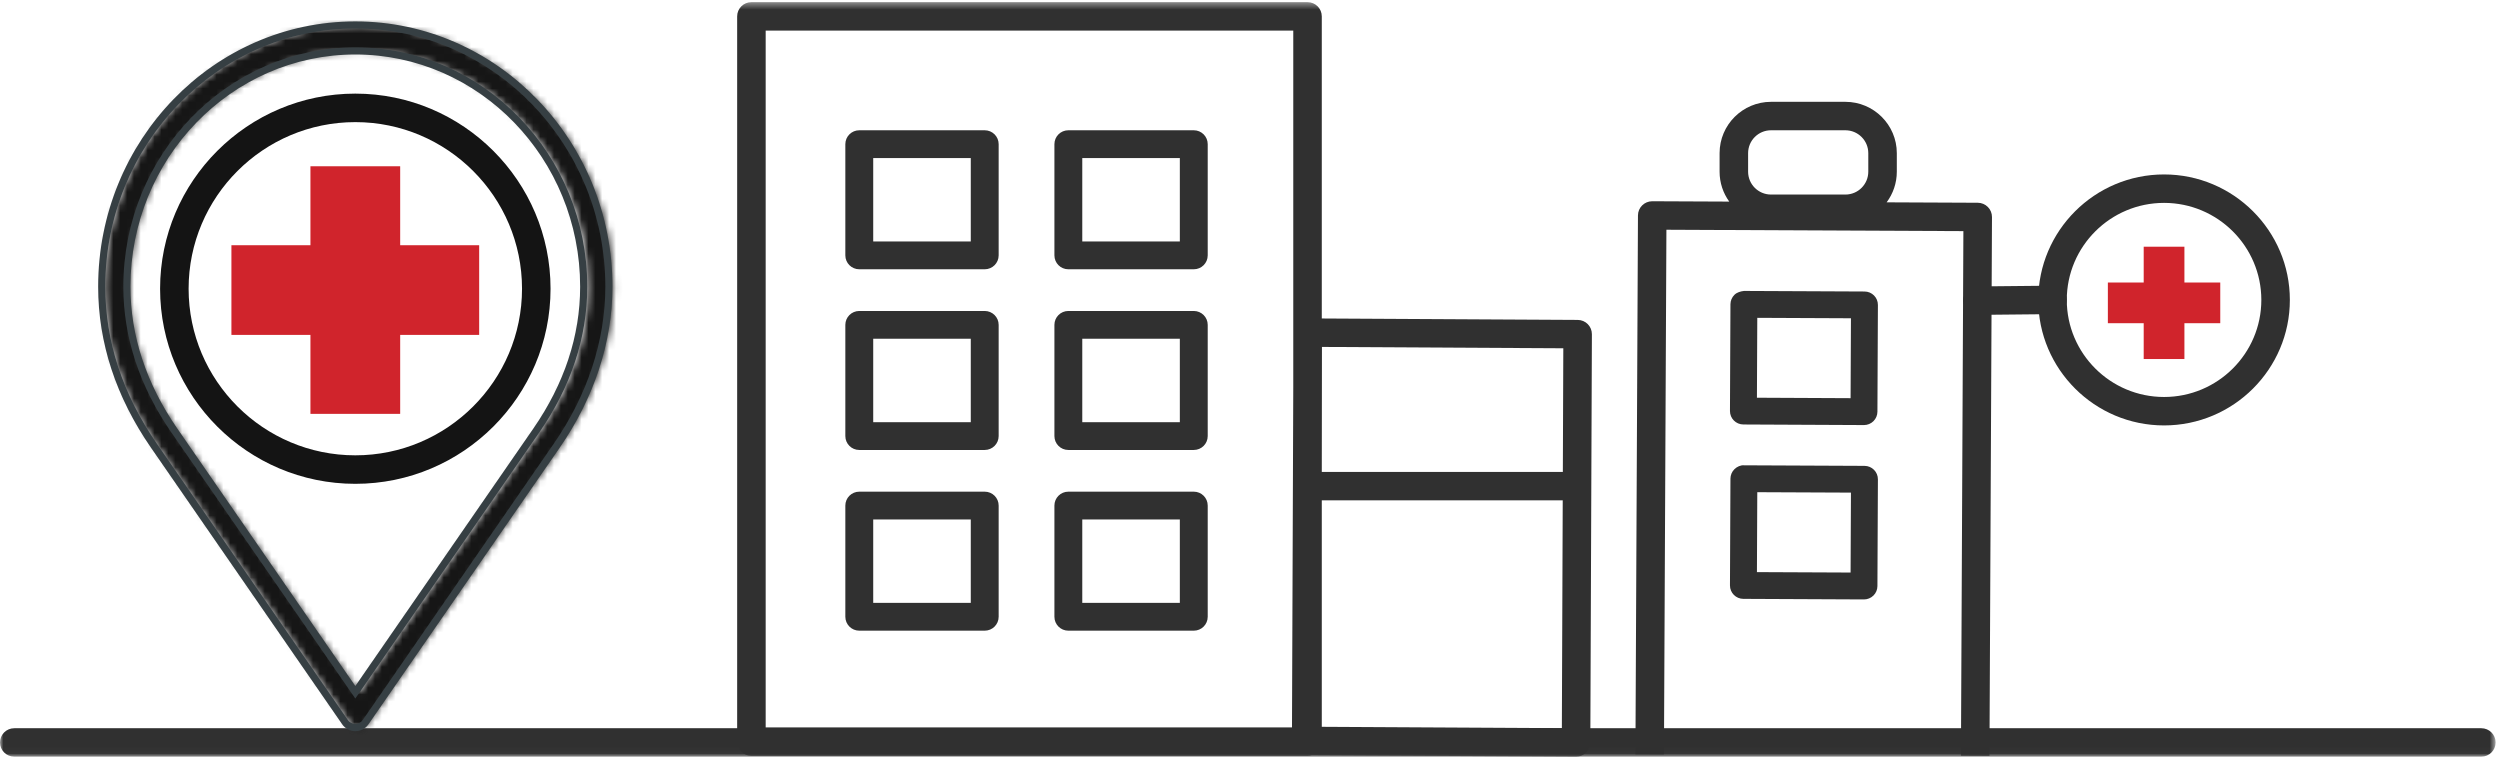<?xml version="1.0" encoding="UTF-8"?>
<svg width="363px" height="110px" viewBox="0 0 363 110" version="1.1" xmlns="http://www.w3.org/2000/svg" xmlns:xlink="http://www.w3.org/1999/xlink">
    <!-- Generator: Sketch 46.2 (44496) - http://www.bohemiancoding.com/sketch -->
    <title>Page 1</title>
    <desc>Created with Sketch.</desc>
    <defs>
        <polygon id="path-1" points="0 0.415 0 109.973 362.362 109.973 362.362 0.415 0 0.415"></polygon>
        <path d="M0.276,38.282 C0.276,17.324 16.837,0.278 37.19,0.278 C57.542,0.278 74.099,17.324 74.099,38.282 C74.099,46.218 71.467,54.207 66.496,61.387 L38.682,101.52 C38.337,102.017 37.783,102.308 37.19,102.308 C36.6,102.308 36.044,102.017 35.699,101.52 L7.889,61.391 C2.835,54.099 0.276,46.323 0.276,38.282 Z M10.87,59.2 L37.19,97.175 L63.514,59.195 C68.105,52.568 70.434,45.529 70.434,38.282 C70.434,19.405 55.521,4.05 37.19,4.05 C18.858,4.05 3.939,19.405 3.939,38.282 C3.939,45.522 6.272,52.562 10.87,59.2 Z" id="path-3"></path>
        <polygon id="path-5" points="0 123 362.362 123 362.362 0.278 0 0.278"></polygon>
    </defs>
    <g id="boryung" stroke="none" stroke-width="1" fill="none" fill-rule="evenodd">
        <g id="mobile_main" transform="translate(-138, -1455)">
            <g id="Page-1" transform="translate(138, 1448)">
                <g id="Group-6" transform="translate(0, 6.897)">
                    <mask id="mask-2" fill="white">
                        <use xlink:href="#path-1"></use>
                    </mask>
                    <g id="Clip-2"></g>
                    <path d="M126.791,35.165 L140.957,35.165 L140.957,23.055 L126.791,23.055 L126.791,35.165 Z M142.98,39.202 L124.768,39.202 C123.65,39.202 122.743,38.298 122.743,37.183 L122.743,21.037 C122.743,19.922 123.65,19.018 124.768,19.018 L142.98,19.018 C144.098,19.018 145.005,19.922 145.005,21.037 L145.005,37.183 C145.005,38.298 144.098,39.202 142.98,39.202 L142.98,39.202 Z M157.146,35.165 L171.312,35.165 L171.312,23.055 L157.146,23.055 L157.146,35.165 Z M173.337,39.202 L155.123,39.202 C154.005,39.202 153.101,38.298 153.101,37.183 L153.101,21.037 C153.101,19.922 154.005,19.018 155.123,19.018 L173.337,19.018 C174.455,19.018 175.36,19.922 175.36,21.037 L175.36,37.183 C175.36,38.298 174.455,39.202 173.337,39.202 L173.337,39.202 Z M255.106,57.852 L268.705,57.918 L268.757,46.316 L255.158,46.252 L255.106,57.852 Z M270.649,61.823 L270.639,61.823 L253.135,61.738 C252.056,61.732 251.187,60.859 251.191,59.781 L251.261,44.286 C251.263,43.768 251.472,43.274 251.839,42.911 C252.208,42.545 252.75,42.403 253.224,42.347 L270.73,42.43 C271.807,42.434 272.678,43.309 272.672,44.385 L272.602,59.884 C272.6,60.4 272.392,60.894 272.024,61.257 C271.657,61.619 271.165,61.823 270.649,61.823 L270.649,61.823 Z M126.791,61.402 L140.957,61.402 L140.957,49.291 L126.791,49.291 L126.791,61.402 Z M142.98,65.439 L124.768,65.439 C123.65,65.439 122.743,64.536 122.743,63.421 L122.743,47.274 C122.743,46.159 123.65,45.256 124.768,45.256 L142.98,45.256 C144.098,45.256 145.005,46.159 145.005,47.274 L145.005,63.421 C145.005,64.536 144.098,65.439 142.98,65.439 L142.98,65.439 Z M157.146,61.402 L171.312,61.402 L171.312,49.291 L157.146,49.291 L157.146,61.402 Z M173.337,65.439 L155.123,65.439 C154.005,65.439 153.101,64.536 153.101,63.421 L153.101,47.274 C153.101,46.159 154.005,45.256 155.123,45.256 L173.337,45.256 C174.455,45.256 175.36,46.159 175.36,47.274 L175.36,63.421 C175.36,64.536 174.455,65.439 173.337,65.439 L173.337,65.439 Z M255.106,83.174 L268.705,83.236 L268.757,71.631 L255.158,71.569 L255.106,83.174 Z M270.649,87.141 L270.639,87.141 L253.135,87.058 C252.056,87.054 251.187,86.179 251.191,85.103 L251.261,69.604 C251.263,69.087 251.472,68.594 251.839,68.231 C252.208,67.865 252.75,67.621 253.224,67.665 L270.73,67.747 C271.807,67.751 272.678,68.627 272.672,69.705 L272.602,85.202 C272.6,85.718 272.392,86.212 272.024,86.575 C271.657,86.936 271.165,87.141 270.649,87.141 L270.649,87.141 Z M126.791,87.641 L140.957,87.641 L140.957,75.53 L126.791,75.53 L126.791,87.641 Z M142.98,91.677 L124.768,91.677 C123.65,91.677 122.743,90.775 122.743,89.658 L122.743,73.513 C122.743,72.398 123.65,71.493 124.768,71.493 L142.98,71.493 C144.098,71.493 145.005,72.398 145.005,73.513 L145.005,89.658 C145.005,90.775 144.098,91.677 142.98,91.677 L142.98,91.677 Z M157.146,87.641 L171.312,87.641 L171.312,75.53 L157.146,75.53 L157.146,87.641 Z M173.337,91.677 L155.123,91.677 C154.005,91.677 153.101,90.775 153.101,89.658 L153.101,73.513 C153.101,72.398 154.005,71.493 155.123,71.493 L173.337,71.493 C174.455,71.493 175.36,72.398 175.36,73.513 L175.36,89.658 C175.36,90.775 174.455,91.677 173.337,91.677 L173.337,91.677 Z M257.152,19.018 C255.315,19.018 253.825,20.509 253.825,22.34 L253.825,25.033 C253.825,26.864 255.315,28.353 257.152,28.353 L267.949,28.353 C269.786,28.353 271.276,26.864 271.276,25.033 L271.276,22.34 C271.276,20.509 269.786,19.018 267.949,19.018 L257.152,19.018 Z M288.869,109.865 L284.728,109.844 L285.084,33.662 L241.963,33.462 L241.605,109.646 L237.464,109.628 L237.832,31.378 C237.838,30.243 238.764,29.324 239.903,29.324 L239.913,29.324 L251.087,29.375 C250.203,28.153 249.684,26.652 249.684,25.033 L249.684,22.34 C249.684,18.231 253.034,14.888 257.152,14.888 L267.949,14.888 C272.067,14.888 275.417,18.231 275.417,22.34 L275.417,25.033 C275.417,26.697 274.867,28.24 273.939,29.481 L287.176,29.543 C287.724,29.545 288.25,29.766 288.635,30.154 C289.025,30.542 289.238,31.069 289.236,31.618 L288.869,109.865 Z M191.924,68.623 L226.925,68.623 L226.993,50.673 L191.947,50.477 L191.924,68.623 Z M111.176,105.725 L187.597,105.725 L187.783,56.407 L187.783,4.545 L111.176,4.545 L111.176,105.725 Z M191.924,105.636 L226.782,105.83 L226.908,72.753 L191.924,72.753 L191.924,105.636 Z M228.844,109.973 L228.832,109.973 L190.481,109.758 C190.282,109.82 190.073,109.855 189.853,109.855 L109.105,109.855 C107.962,109.855 107.035,108.932 107.035,107.79 L107.035,2.48 C107.035,1.34 107.962,0.415 109.105,0.415 L189.853,0.415 C190.998,0.415 191.924,1.34 191.924,2.48 L191.924,46.347 L229.085,46.555 C230.225,46.561 231.147,47.489 231.143,48.628 L230.915,107.914 C230.913,108.463 230.693,108.988 230.302,109.374 C229.915,109.756 229.391,109.973 228.844,109.973 L228.844,109.973 Z" id="Fill-1" fill="#303030" mask="url(#mask-2)"></path>
                    <path d="M287.117,45.824 C285.983,45.824 285.059,44.913 285.047,43.779 C285.035,42.64 285.954,41.704 287.097,41.694 L298.012,41.584 L298.031,41.584 C299.165,41.584 300.091,42.495 300.101,43.631 C300.114,44.771 299.197,45.704 298.052,45.714 L287.138,45.824 L287.117,45.824 Z" id="Fill-3" fill="#303030" mask="url(#mask-2)"></path>
                    <path d="M314.221,29.562 C306.432,29.562 300.097,35.884 300.097,43.654 C300.097,51.425 306.432,57.745 314.221,57.745 C322.011,57.745 328.346,51.425 328.346,43.654 C328.346,35.884 322.011,29.562 314.221,29.562 M314.221,61.875 C304.151,61.875 295.956,53.7 295.956,43.654 C295.956,33.607 304.151,25.432 314.221,25.432 C324.292,25.432 332.487,33.607 332.487,43.654 C332.487,53.7 324.292,61.875 314.221,61.875" id="Fill-4" fill="#303030" mask="url(#mask-2)"></path>
                    <path d="M360.291,109.972 L2.07,109.972 C0.927,109.972 -0.001,109.049 -0.001,107.907 C-0.001,106.765 0.927,105.842 2.07,105.842 L360.291,105.842 C361.436,105.842 362.362,106.765 362.362,107.907 C362.362,109.049 361.436,109.972 360.291,109.972" id="Fill-5" fill="#303030" mask="url(#mask-2)"></path>
                </g>
                <g id="Group-9" transform="translate(14.944, 10.346)">
                    <mask id="mask-4" fill="white">
                        <use xlink:href="#path-3"></use>
                    </mask>
                    <g id="Clip-8"></g>
                    <polygon id="Fill-7" fill="#161616" mask="url(#mask-4)" points="-10.102 112.654 84.477 112.654 84.477 -10.068 -10.102 -10.068"></polygon>
                </g>
                <g id="Group-18">
                    <path d="M51.593,14.914 C33.59,14.914 18.942,30.038 18.942,48.627 C18.942,55.761 21.238,62.699 25.762,69.252 L51.593,106.611 L77.426,69.246 C81.946,62.71 84.236,55.772 84.236,48.627 C84.236,30.038 69.591,14.914 51.593,14.914 Z M51.593,108.43 L24.911,69.84 C20.265,63.111 17.906,55.975 17.906,48.627 C17.906,29.467 33.019,13.88 51.593,13.88 C70.163,13.88 85.271,29.467 85.271,48.627 C85.271,55.985 82.919,63.119 78.277,69.834 L51.593,108.43 Z M51.593,11.142 C31.574,11.142 15.287,27.958 15.287,48.627 C15.287,56.564 17.811,64.241 22.789,71.444 L50.531,111.571 C51.024,112.285 52.168,112.281 52.655,111.573 L80.401,71.435 C85.302,64.346 87.894,56.459 87.894,48.627 C87.894,27.958 71.608,11.142 51.593,11.142 Z M51.593,113.17 C50.831,113.17 50.117,112.794 49.68,112.158 L21.938,72.031 C16.838,64.653 14.252,56.777 14.252,48.627 C14.252,27.387 31.002,10.108 51.593,10.108 C72.18,10.108 88.93,27.387 88.93,48.627 C88.93,56.67 86.273,64.76 81.252,72.027 L53.506,112.161 C53.071,112.794 52.355,113.17 51.593,113.17 Z" id="Fill-10" fill="#363F43"></path>
                    <mask id="mask-6" fill="white">
                        <use xlink:href="#path-5"></use>
                    </mask>
                    <g id="Clip-13"></g>
                    <polygon id="Fill-12" fill="#D0242C" mask="url(#mask-6)" points="33.602 55.628 69.576 55.628 69.576 42.607 33.602 42.607"></polygon>
                    <polygon id="Fill-14" fill="#D0242C" mask="url(#mask-6)" points="45.076 67.093 58.106 67.093 58.106 31.142 45.076 31.142"></polygon>
                    <polygon id="Fill-15" fill="#D0242C" mask="url(#mask-6)" points="306.062 53.929 322.382 53.929 322.382 48.022 306.062 48.022"></polygon>
                    <polygon id="Fill-16" fill="#D0242C" mask="url(#mask-6)" points="311.265 59.131 317.177 59.131 317.177 42.822 311.265 42.822"></polygon>
                    <path d="M51.592,24.732 C38.246,24.732 27.386,35.584 27.386,48.922 C27.386,62.262 38.246,73.113 51.592,73.113 C64.94,73.113 75.798,62.262 75.798,48.922 C75.798,35.584 64.94,24.732 51.592,24.732 M51.592,77.251 C35.962,77.251 23.245,64.544 23.245,48.922 C23.245,33.302 35.962,20.593 51.592,20.593 C67.222,20.593 79.939,33.302 79.939,48.922 C79.939,64.544 67.222,77.251 51.592,77.251" id="Fill-17" fill="#141414" mask="url(#mask-6)"></path>
                </g>
            </g>
        </g>
    </g>
</svg>